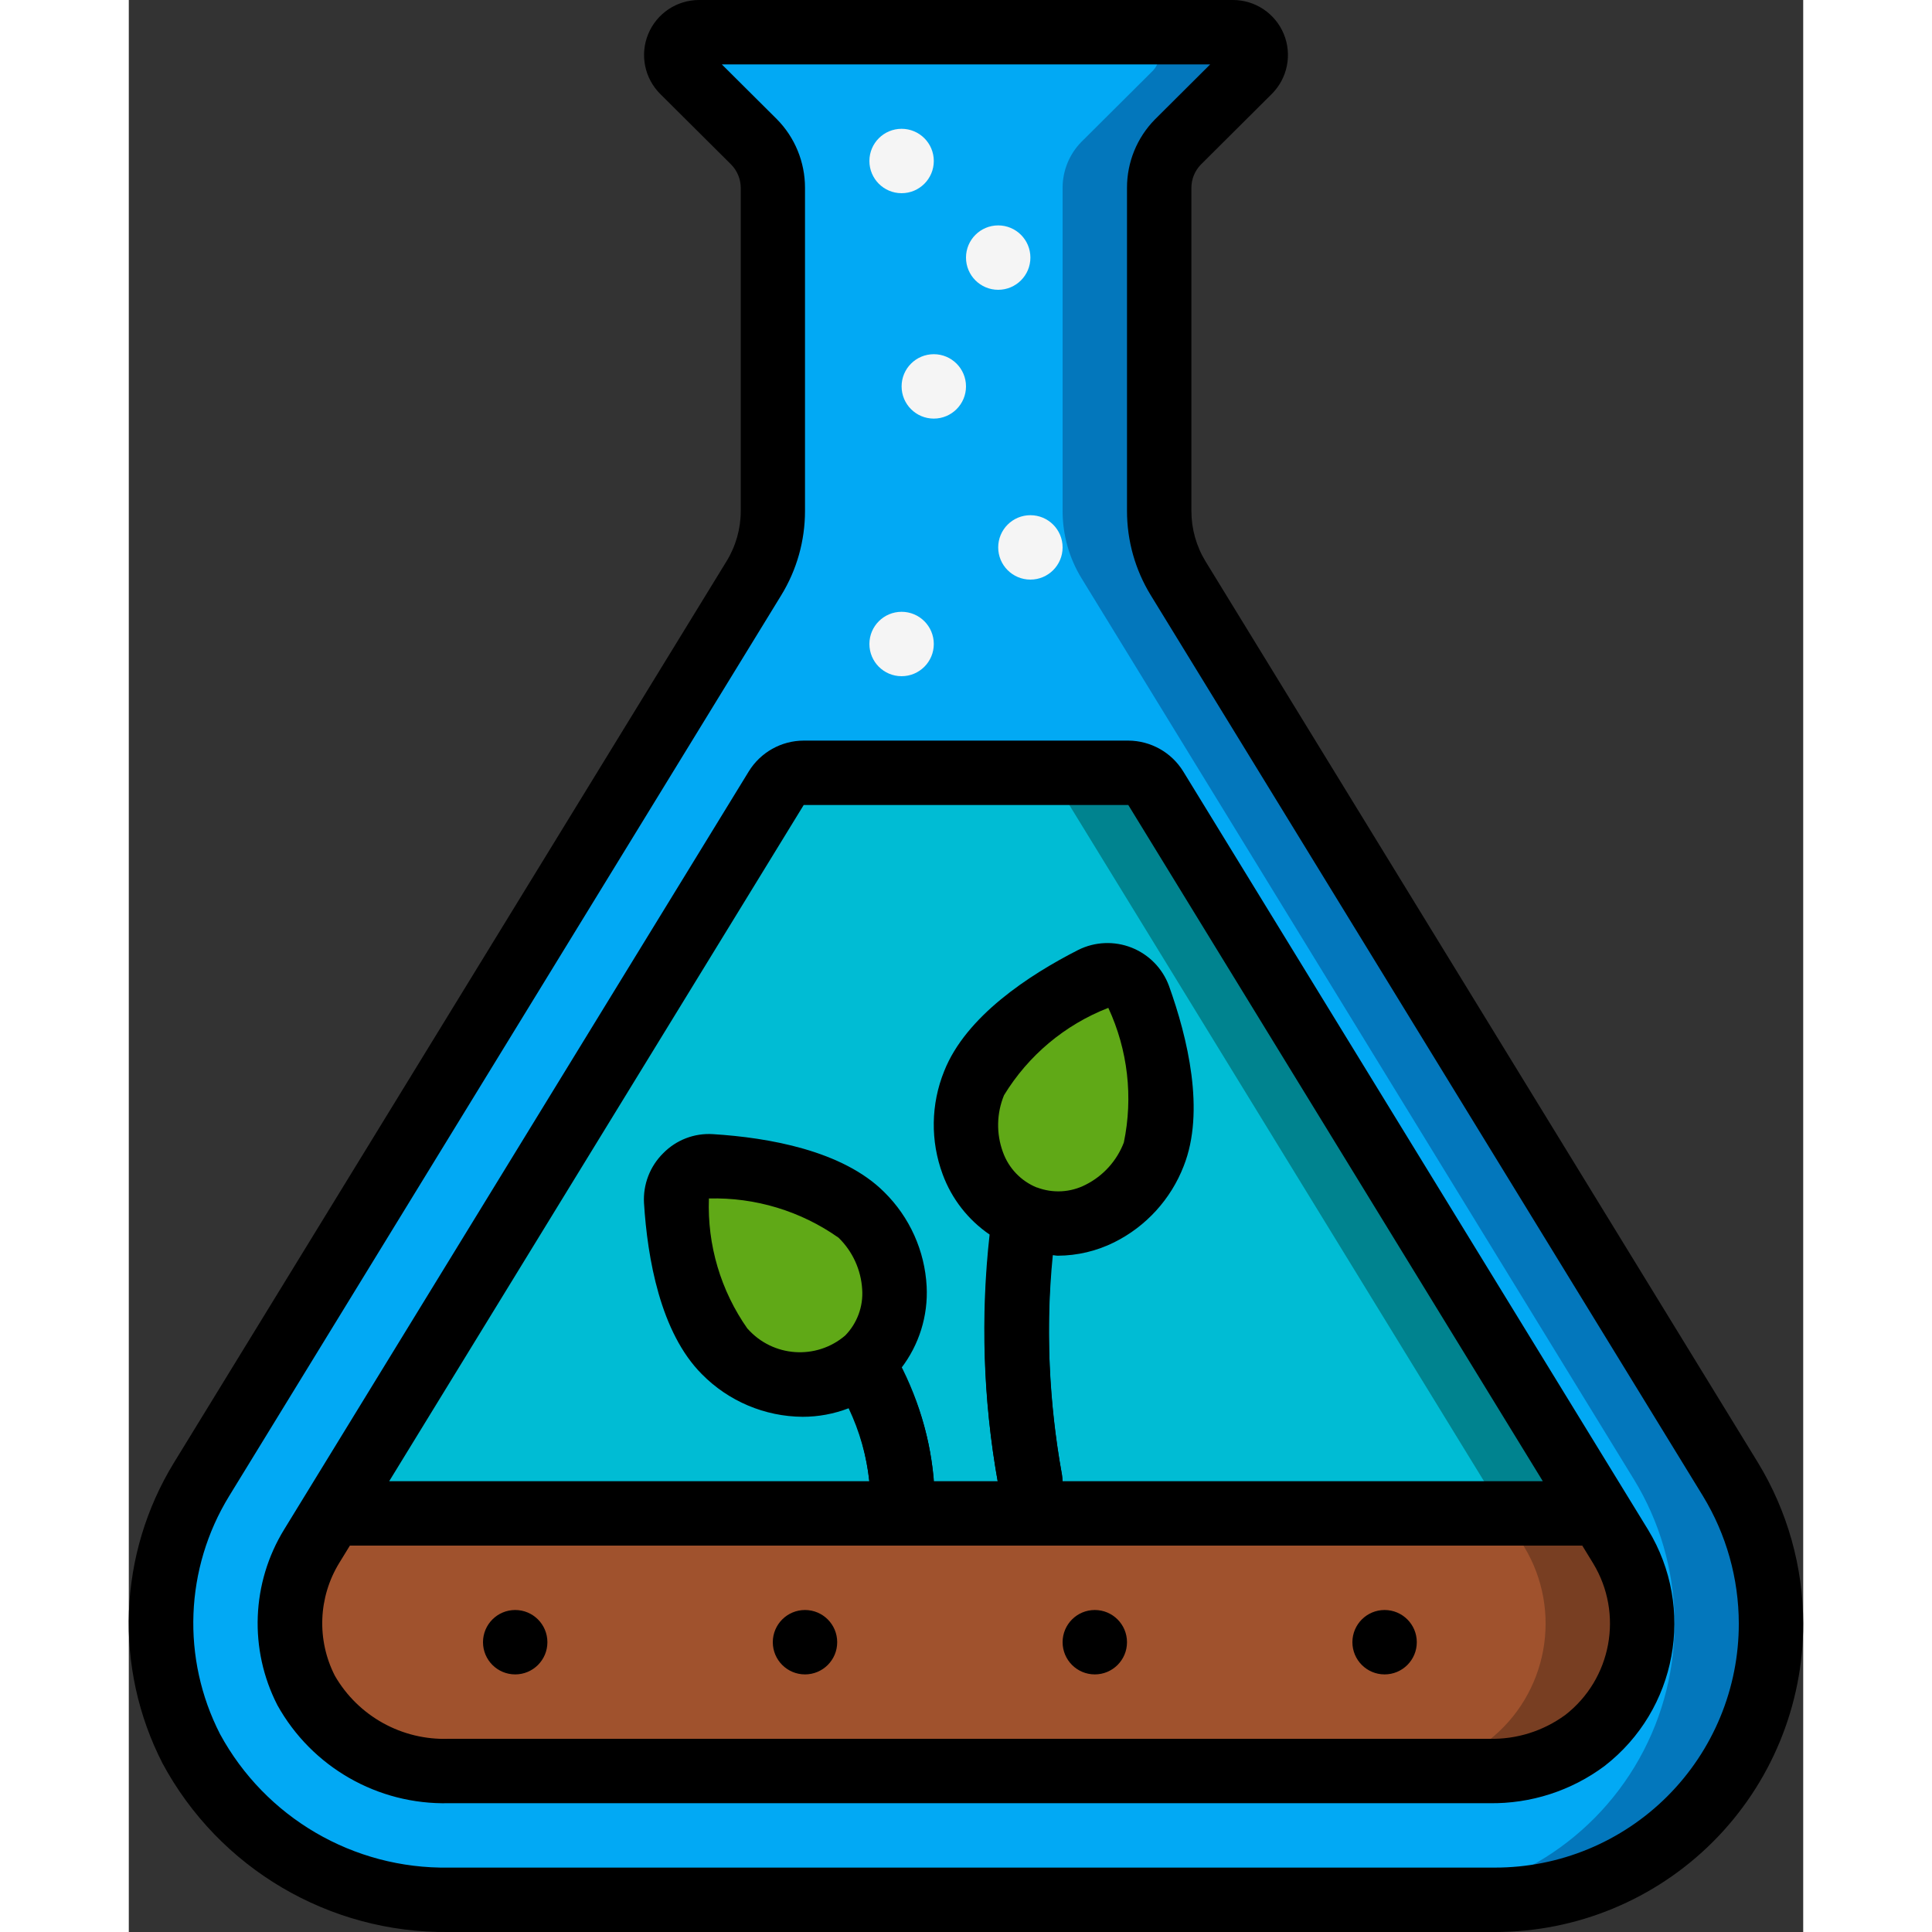 <svg height="512" viewBox="0 0 52 60" width="512" xmlns="http://www.w3.org/2000/svg"><rect x="0" y="0" width="52" height="60" fill="#333333" stroke="none"/><g id="Page-1" fill="none" fill-rule="evenodd"><g id="071---Scientific-Farming" transform="translate(-1)"><path id="Shape" d="m52 50.42c.003 2.276-.9 4.46-2.51 6.07-1.61 1.61-3.794 2.513-6.07 2.51h-32.487c-3.332.055-6.417-1.755-7.994-4.691-1.357-2.655-1.236-5.825.321-8.369l17.15-27.978c.386-.629.59-1.352.59-2.09v-10.042c-.001-.531-.209-1.04-.58-1.42l-2.21-2.2c-.203-.202-.265-.507-.155-.772.11-.265.368-.438.655-.438h16.58c.287-0.0.546.173.655.438.11.265.048.57-.155.772l-2.21 2.2c-.371.38-.579.889-.58 1.42v10.042c0.0.738.204 1.461.59 2.09l17.15 27.978c.822 1.35 1.258 2.9 1.26 4.48z" fill="#02a9f4" fill-rule="nonzero"/><path id="Shape" d="m50.74 45.94-17.15-27.978c-.386-.629-.59-1.352-.59-2.09v-10.042c.001-.531.209-1.04.58-1.42l2.21-2.2c.203-.202.265-.507.155-.772-.11-.265-.368-.438-.655-.438h-3c.287-0.0.546.173.655.438.11.265.048.57-.155.772l-2.21 2.2c-.371.38-.579.889-.58 1.42v10.042c0.0.738.204 1.461.59 2.09l17.15 27.978c1.624 2.648 1.688 5.967.17 8.677-1.519 2.71-4.384 4.386-7.49 4.383h3c3.104-.001 5.966-1.678 7.484-4.387s1.455-6.025-.164-8.673z" fill="#0377bc" fill-rule="nonzero"/><path id="Shape" d="m48 50.42c.003 1.424-.654 2.768-1.78 3.64-.859.633-1.903.964-2.97.94h-32.32c-1.825.05-3.529-.912-4.43-2.5-.724-1.423-.656-3.12.18-4.48l.63-1.02h39.39l.63 1.03c.439.72.67 1.547.67 2.39z" fill="#a0522d" fill-rule="nonzero"/><path id="Shape" d="m47.33 48.03-.63-1.03h-3l.63 1.03c1.215 2.0.738 4.594-1.11 6.03-.859.633-1.903.964-2.97.94h3c1.067.024 2.111-.307 2.97-.94 1.848-1.436 2.325-4.03 1.11-6.03z" fill="#783e22" fill-rule="nonzero"/><path id="Shape" d="m46.7 47h-39.39l13.8-22.52c.179-.299.502-.481.85-.48h10.08c.348-.001.671.181.85.48z" fill="#00bcd4" fill-rule="nonzero"/><path id="Shape" d="m32.89 24.48c-.179-.299-.502-.481-.85-.48l-3-0c.348-.001.671.181.85.48l13.81 22.52h3z" fill="#00838f" fill-rule="nonzero"/><path id="Shape" d="m23.79 42.33c.675 1.117 1.088 2.371 1.21 3.67" stroke="#000" stroke-linecap="round" stroke-linejoin="round" stroke-width="2"/><path id="Shape" d="m23.754 37.729c.879.73 1.269 1.895 1.007 3.007-.262 1.112-1.13 1.981-2.243 2.243-1.112.262-2.277-.128-3.007-1.007-1.111-1.115-1.425-3.332-1.511-4.672-.013-.29.097-.572.302-.777.205-.205.487-.315.777-.302 1.343.079 3.56.393 4.675 1.508z" fill="#60a917" fill-rule="nonzero"/><path id="Shape" d="m29 46c-.5-2.703-.557-5.469-.17-8.19" stroke="#000" stroke-linecap="round" stroke-linejoin="round" stroke-width="2"/><g fill-rule="nonzero"><path id="Shape" d="m27.253 33.64c-.519 1.02-.416 2.245.266 3.164.682.918 1.826 1.371 2.952 1.169s2.04-1.025 2.36-2.124c.581-1.465-.014-3.624-.47-4.888-.103-.271-.316-.486-.586-.593-.27-.107-.572-.096-.833.031-1.198.61-3.109 1.776-3.689 3.241z" fill="#60a917"/><path id="Shape" d="m19.558 17.439-17.153 27.981c-1.74 2.839-1.876 6.379-.358 9.342 1.756 3.264 5.181 5.282 8.887 5.238h32.486c2.542.003 4.98-1.005 6.778-2.802 1.797-1.797 2.806-4.236 2.802-6.778-.003-1.764-.489-3.493-1.407-5l-17.151-27.981c-.289-.472-.442-1.015-.442-1.568v-10.041c.001-.265.103-.519.286-.711l2.209-2.2c.49-.488.638-1.223.374-1.863-.264-.639-.888-1.056-1.579-1.056h-16.58c-.692-0-1.315.417-1.579 1.056-.264.639-.116 1.375.374 1.863l2.2 2.189c.19.193.297.452.3.722v10.041c-.001.554-.156 1.097-.447 1.568zm1.567-13.739-1.708-1.7h15.166l-1.719 1.712c-.554.565-.865 1.326-.864 2.118v10.041c-0.0.922.255 1.827.737 2.613l17.148 27.974c.728 1.194 1.113 2.564 1.115 3.962.003 2.011-.795 3.941-2.217 5.363s-3.352 2.22-5.363 2.217h-32.486c-2.953.047-5.689-1.55-7.1-4.145-1.201-2.345-1.095-5.146.282-7.393l17.147-27.978c.482-.786.737-1.691.737-2.613v-10.041c0-.797-.314-1.563-.875-2.13z" fill="#000"/><path id="Shape" d="m20.255 23.955-14.431 23.545c-1.016 1.656-1.096 3.722-.211 5.452 1.069 1.926 3.119 3.1 5.321 3.048h32.321c1.286.02 2.543-.386 3.574-1.154 2.253-1.745 2.835-4.904 1.354-7.338l-14.438-23.553c-.366-.591-1.01-.952-1.705-.955h-10.08c-.695.002-1.34.363-1.705.955zm25.345 29.312c-.68.495-1.504.753-2.345.733h-32.321c-1.449.051-2.809-.701-3.534-1.957-.568-1.112-.517-2.44.136-3.505l.33-.538h38.273l.336.549c.952 1.566.576 3.597-.873 4.718zm-25.384-12c-.832-1.181-1.254-2.603-1.2-4.047 1.439-.038 2.851.389 4.027 1.219.436.425.697.998.733 1.606.036.529-.156 1.049-.526 1.429-.898.77-2.248.676-3.032-.209zm8.98-4.389c-.491-.201-.872-.601-1.05-1.1-.209-.572-.197-1.202.035-1.765.753-1.235 1.891-2.189 3.239-2.713.606 1.306.775 2.772.482 4.181-.217.569-.64 1.037-1.184 1.311-.471.243-1.023.273-1.518.084zm15.717 9.122h-14.933c.007-.066.007-.134 0-.2-.403-2.25-.507-4.543-.307-6.82.06 0 .119.017.179.017.606-.003 1.202-.144 1.745-.413.992-.492 1.764-1.338 2.164-2.371.673-1.7.122-3.982-.459-5.6-.201-.541-.623-.971-1.159-1.183-.537-.212-1.138-.187-1.655.07-1.529.778-3.491 2.062-4.165 3.764-.416 1.027-.432 2.172-.046 3.21.28.758.789 1.41 1.456 1.866-.284 2.552-.2 5.132.25 7.66h-1.983c-.093-1.227-.438-2.421-1.013-3.509.557-.726.838-1.627.791-2.541-.058-1.106-.528-2.151-1.317-2.928-1.294-1.293-3.6-1.693-5.317-1.8-.578-.038-1.143.179-1.548.593-.411.406-.628.969-.596 1.546.107 1.712.506 4.024 1.8 5.318.826.837 1.95 1.313 3.126 1.321.489-0.0.973-.09 1.429-.265.339.714.557 1.479.645 2.265h-14.913l12.873-21h10.08z" fill="#000"/><circle id="Oval" cx="13" cy="51" fill="#000" r="1"/><circle id="Oval" cx="22" cy="51" fill="#000" r="1"/><circle id="Oval" cx="31" cy="51" fill="#000" r="1"/><circle id="Oval" cx="40" cy="51" fill="#000" r="1"/><circle id="Oval" cx="25" cy="20" fill="#f5f5f5" r="1"/><circle id="Oval" cx="29" cy="17" fill="#f5f5f5" r="1"/><circle id="Oval" cx="26" cy="12" fill="#f5f5f5" r="1"/><circle id="Oval" cx="28" cy="8" fill="#f5f5f5" r="1"/><circle id="Oval" cx="25" cy="5" fill="#f5f5f5" r="1"/></g></g></g></svg>